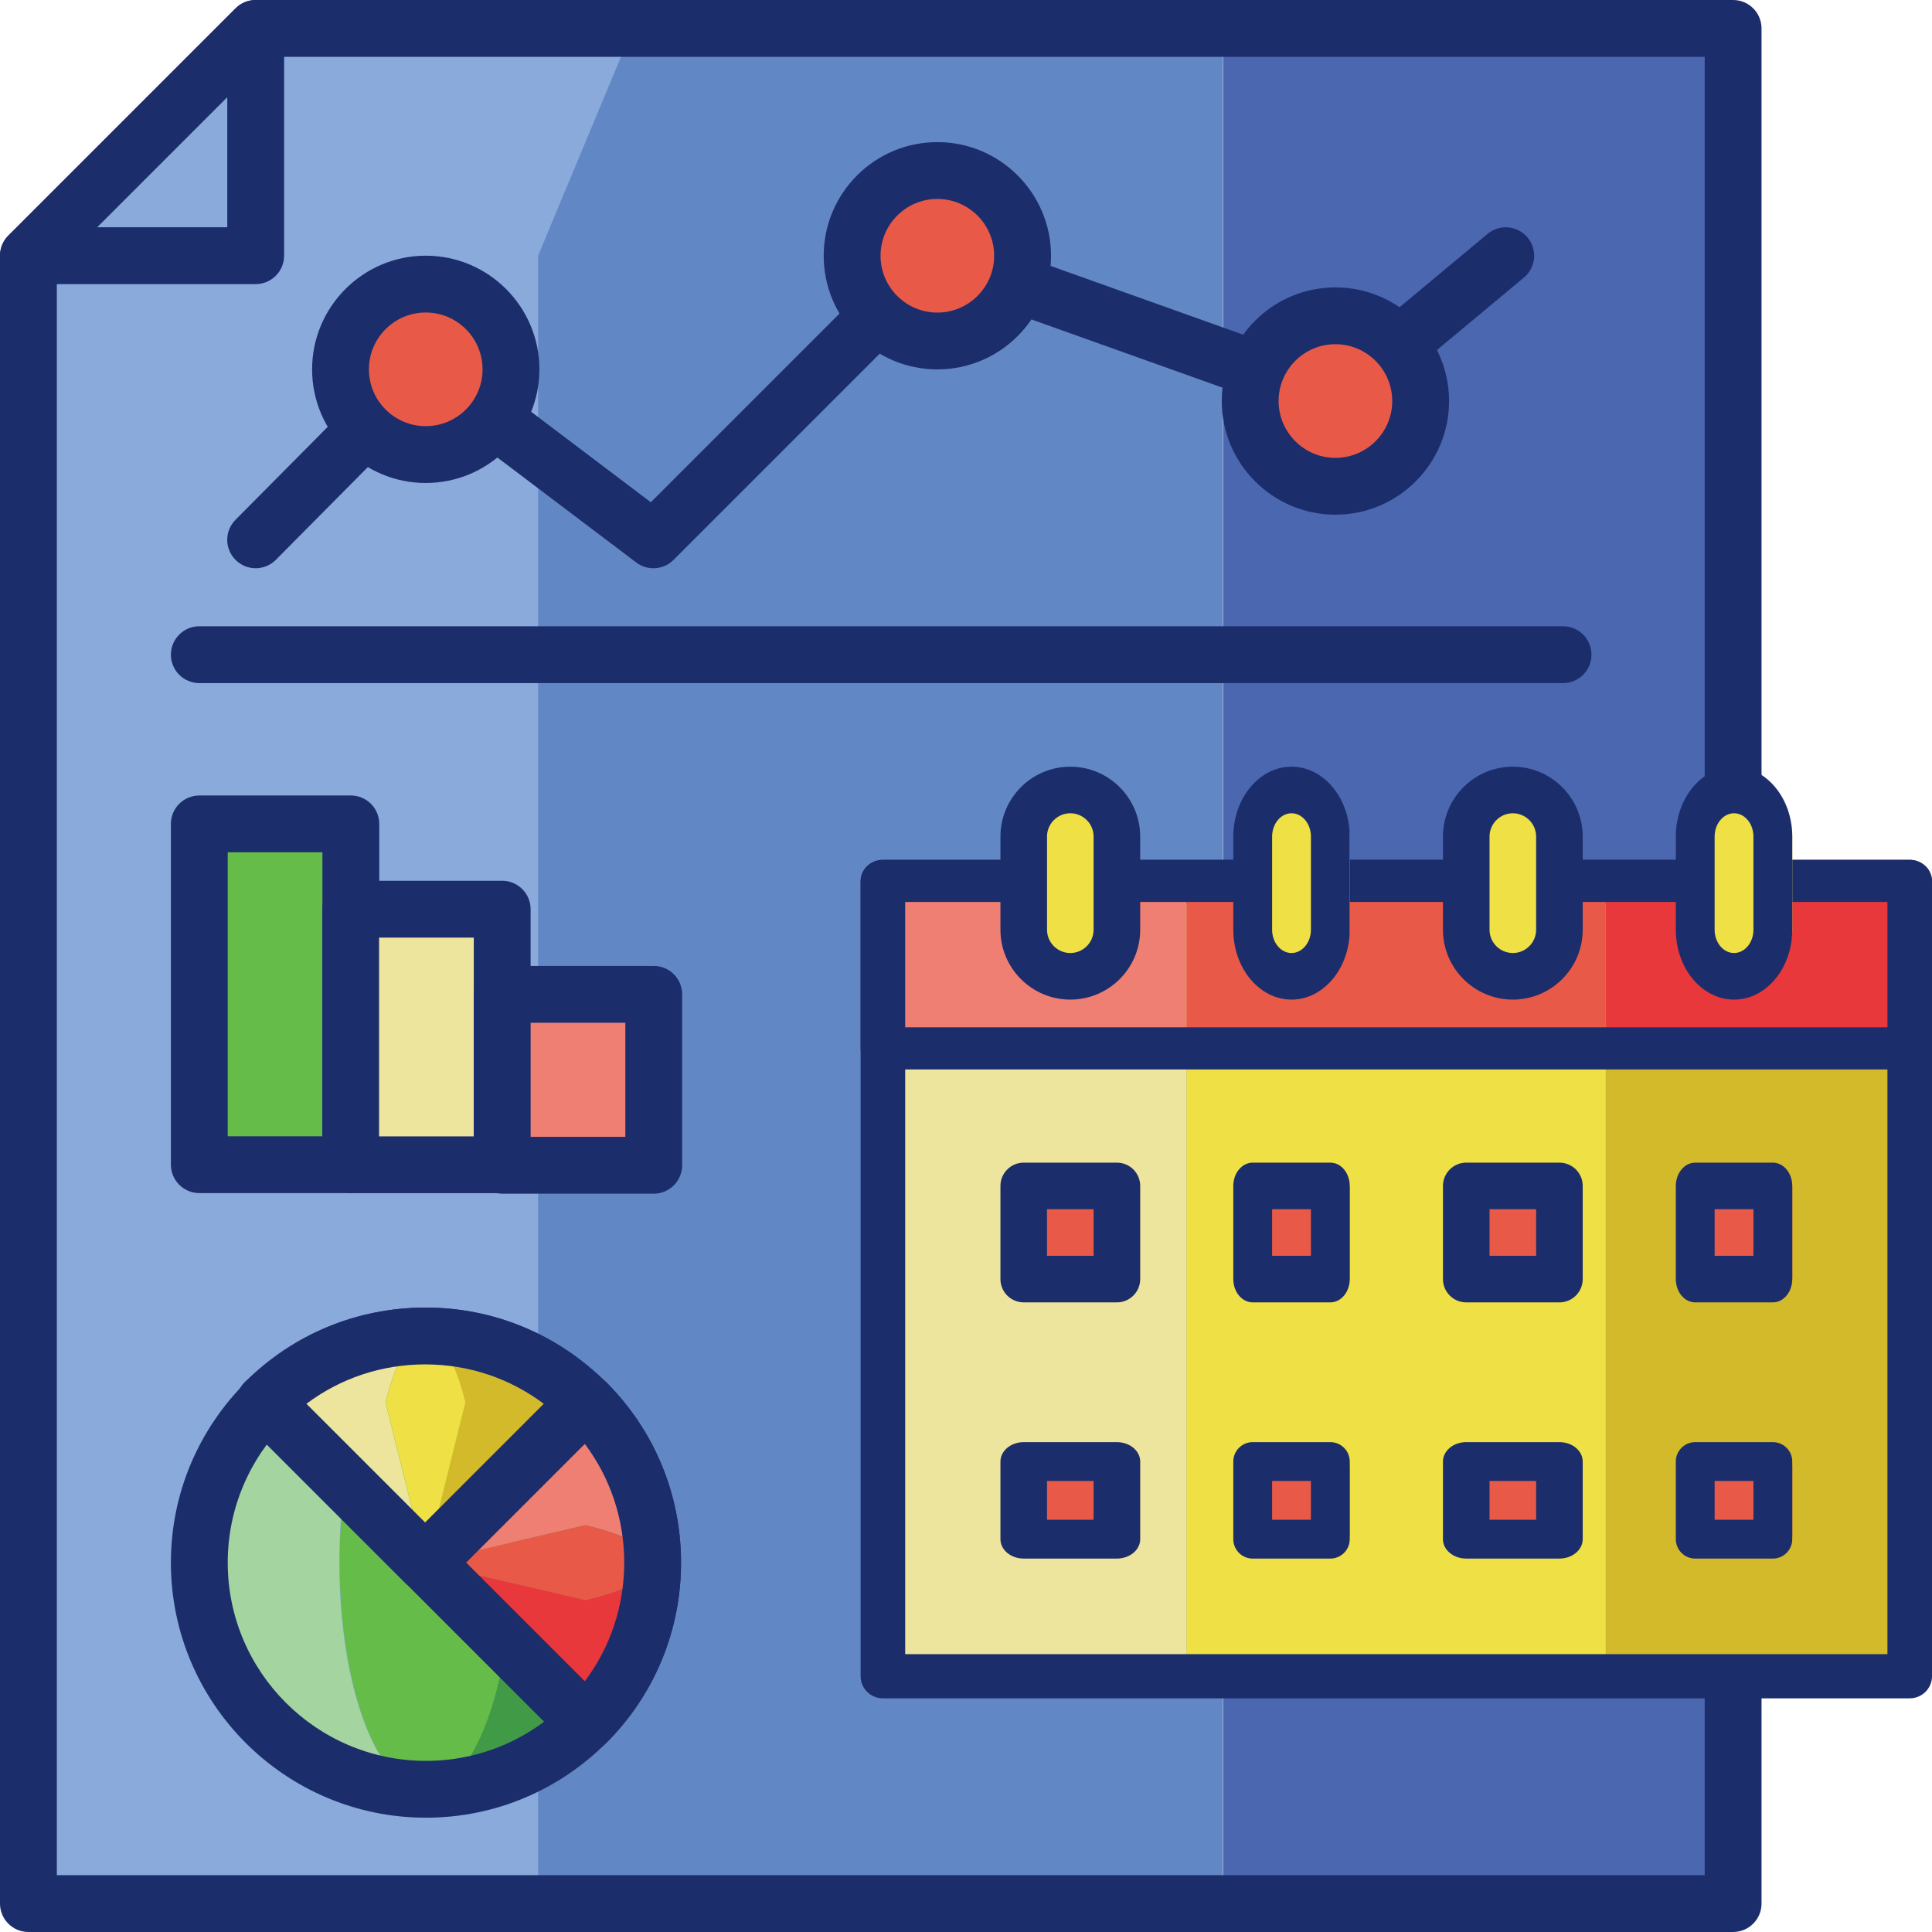 <svg width="110" height="110" viewBox="0 0 110 110" fill="none" xmlns="http://www.w3.org/2000/svg">
<path d="M36.062 1.617H14.57L1.629 14.558V108.381H30.67V14.558L36.062 1.617Z" fill="#89AADB"/>
<path d="M69.629 1.617H98.67V108.381H69.629V1.617Z" fill="#4B67B0"/>
<path d="M36.029 1.617L30.637 14.558V108.381H69.612V1.617H36.029Z" fill="#6287C5"/>
<path d="M98.676 110H1.618C0.724 110 0 109.275 0 108.382V14.559C0 14.13 0.17 13.718 0.474 13.415L13.415 0.474C13.718 0.17 14.13 0 14.559 0H98.676C99.57 0 100.294 0.724 100.294 1.618V108.382C100.294 109.275 99.57 110 98.676 110ZM3.235 106.764H97.058V3.235H15.229L3.235 15.229V106.764Z" fill="#1C2D6B"/>
<path d="M37.203 32.354C36.861 32.354 36.518 32.246 36.227 32.027L24.414 23.097L15.704 31.876C15.074 32.509 14.05 32.514 13.416 31.884C12.782 31.255 12.777 30.231 13.407 29.596L23.114 19.814C23.685 19.239 24.591 19.174 25.238 19.663L37.055 28.596L52.235 13.415C52.677 12.973 53.336 12.826 53.923 13.036L75.7 20.813L84.696 13.316C85.382 12.744 86.402 12.838 86.974 13.524C87.546 14.21 87.454 15.23 86.767 15.802L77.062 23.89C76.622 24.257 76.02 24.363 75.483 24.171L53.799 16.428L38.347 31.88C38.034 32.194 37.619 32.354 37.203 32.354Z" fill="#1C2D6B"/>
<path d="M50.328 50.283H67.567V95.37H50.328V50.283Z" fill="#EDE49D"/>
<path d="M91.434 50.283H108.673V95.37H91.434V50.283Z" fill="#D3BA2A"/>
<path d="M67.559 50.283H91.428V95.37H67.559V50.283Z" fill="#EEE045"/>
<path d="M108.732 96.696H50.268C49.568 96.696 49 96.132 49 95.438V50.215C49 49.52 49.568 48.956 50.268 48.956H108.732C109.432 48.956 110 49.52 110 50.215V95.438C110 96.132 109.433 96.696 108.732 96.696ZM51.537 94.18H107.463V51.472H51.537V94.18Z" fill="#1C2D6B"/>
<path d="M50.328 50.283H67.567V59.565H50.328V50.283Z" fill="#EF7F72"/>
<path d="M91.434 50.283H108.673V59.565H91.434V50.283Z" fill="#E8383B"/>
<path d="M67.559 50.283H91.428V59.565H67.559V50.283Z" fill="#E95947"/>
<path d="M108.732 60.891H50.268C49.568 60.891 49 60.354 49 59.692V50.156C49 49.493 49.568 48.956 50.268 48.956H108.732C109.432 48.956 110 49.493 110 50.156V59.692C110 60.354 109.433 60.891 108.732 60.891ZM51.537 58.492H107.463V51.355H51.537V58.492Z" fill="#1C2D6B"/>
<path d="M96.742 67.522H102.047V72.826H96.742V67.522Z" fill="#E95947"/>
<path d="M83.484 67.522H88.789V72.826H83.484V67.522Z" fill="#E95947"/>
<path d="M71.543 67.522H76.847V72.826H71.543V67.522Z" fill="#E95947"/>
<path d="M58.281 67.522H63.586V72.826H58.281V67.522Z" fill="#E95947"/>
<path d="M71.543 83.435H76.847V87.413H71.543V83.435Z" fill="#E95947"/>
<path d="M83.484 83.435H88.789V87.413H83.484V83.435Z" fill="#E95947"/>
<path d="M96.742 83.435H102.047V87.413H96.742V83.435Z" fill="#E95947"/>
<path d="M88.787 88.739H83.482C82.75 88.739 82.156 88.245 82.156 87.634V83.214C82.156 82.604 82.75 82.109 83.482 82.109H88.787C89.519 82.109 90.113 82.604 90.113 83.214V87.634C90.113 88.244 89.52 88.739 88.787 88.739ZM84.808 86.529H87.461V84.319H84.808V86.529Z" fill="#1C2D6B"/>
<path d="M100.939 88.739H96.519C95.909 88.739 95.414 88.245 95.414 87.634V83.214C95.414 82.604 95.909 82.109 96.519 82.109H100.939C101.55 82.109 102.044 82.604 102.044 83.214V87.634C102.044 88.244 101.55 88.739 100.939 88.739ZM97.624 86.529H99.834V84.319H97.624V86.529Z" fill="#1C2D6B"/>
<path d="M58.281 83.435H63.586V87.413H58.281V83.435Z" fill="#E95947"/>
<path d="M100.939 74.152H96.519C95.909 74.152 95.414 73.559 95.414 72.826V67.522C95.414 66.789 95.909 66.196 96.519 66.196H100.939C101.55 66.196 102.044 66.789 102.044 67.522V72.826C102.044 73.558 101.55 74.152 100.939 74.152ZM97.624 71.5H99.834V68.848H97.624V71.5Z" fill="#1C2D6B"/>
<path d="M88.787 74.152H83.482C82.75 74.152 82.156 73.559 82.156 72.826V67.522C82.156 66.789 82.75 66.196 83.482 66.196H88.787C89.519 66.196 90.113 66.789 90.113 67.522V72.826C90.113 73.558 89.52 74.152 88.787 74.152ZM84.808 71.5H87.461V68.848H84.808V71.5Z" fill="#1C2D6B"/>
<path d="M75.744 74.152H71.324C70.713 74.152 70.219 73.559 70.219 72.826V67.522C70.219 66.789 70.713 66.196 71.324 66.196H75.744C76.355 66.196 76.849 66.789 76.849 67.522V72.826C76.849 73.558 76.355 74.152 75.744 74.152ZM72.429 71.5H74.639V68.848H72.429V71.5Z" fill="#1C2D6B"/>
<path d="M63.591 74.152H58.287C57.555 74.152 56.961 73.559 56.961 72.826V67.522C56.961 66.789 57.555 66.196 58.287 66.196H63.591C64.324 66.196 64.918 66.789 64.918 67.522V72.826C64.918 73.558 64.324 74.152 63.591 74.152ZM59.613 71.5H62.265V68.848H59.613V71.5Z" fill="#1C2D6B"/>
<path d="M75.744 88.739H71.324C70.713 88.739 70.219 88.245 70.219 87.634V83.214C70.219 82.604 70.713 82.109 71.324 82.109H75.744C76.355 82.109 76.849 82.604 76.849 83.214V87.634C76.849 88.244 76.355 88.739 75.744 88.739ZM72.429 86.529H74.639V84.319H72.429V86.529Z" fill="#1C2D6B"/>
<path d="M63.591 88.739H58.287C57.555 88.739 56.961 88.245 56.961 87.634V83.214C56.961 82.604 57.555 82.109 58.287 82.109H63.591C64.324 82.109 64.918 82.604 64.918 83.214V87.634C64.918 88.244 64.324 88.739 63.591 88.739ZM59.613 86.529H62.265V84.319H59.613V86.529Z" fill="#1C2D6B"/>
<path d="M99.394 55.587C97.93 55.587 96.742 54.4 96.742 52.935V47.631C96.742 46.166 97.93 44.978 99.394 44.978C100.859 44.978 102.047 46.166 102.047 47.631V52.935C102.047 54.4 100.859 55.587 99.394 55.587Z" fill="#EEE045"/>
<path d="M86.136 55.587C84.672 55.587 83.484 54.4 83.484 52.935V47.631C83.484 46.166 84.672 44.978 86.136 44.978C87.601 44.978 88.789 46.166 88.789 47.631V52.935C88.789 54.4 87.601 55.587 86.136 55.587Z" fill="#EEE045"/>
<path d="M74.195 55.587C72.73 55.587 71.543 54.4 71.543 52.935V47.631C71.543 46.166 72.73 44.978 74.195 44.978C75.66 44.978 76.847 46.166 76.847 47.631V52.935C76.847 54.4 75.66 55.587 74.195 55.587Z" fill="#EEE045"/>
<path d="M60.933 55.587C59.468 55.587 58.281 54.4 58.281 52.935V47.631C58.281 46.166 59.468 44.978 60.933 44.978C62.398 44.978 63.586 46.166 63.586 47.631V52.935C63.586 54.4 62.398 55.587 60.933 55.587Z" fill="#EEE045"/>
<path d="M98.729 56.913C96.901 56.913 95.414 55.128 95.414 52.935V47.631C95.414 45.437 96.901 43.652 98.729 43.652C100.557 43.652 102.044 45.437 102.044 47.631V52.935C102.044 55.128 100.557 56.913 98.729 56.913ZM98.729 46.304C98.12 46.304 97.624 46.9 97.624 47.631V52.935C97.624 53.666 98.12 54.261 98.729 54.261C99.338 54.261 99.834 53.666 99.834 52.935V47.631C99.834 46.899 99.339 46.304 98.729 46.304Z" fill="#1C2D6B"/>
<path d="M86.135 56.913C83.941 56.913 82.156 55.128 82.156 52.935V47.631C82.156 45.437 83.941 43.652 86.135 43.652C88.328 43.652 90.113 45.437 90.113 47.631V52.935C90.113 55.128 88.328 56.913 86.135 56.913ZM86.135 46.304C85.403 46.304 84.808 46.9 84.808 47.631V52.935C84.808 53.666 85.403 54.261 86.135 54.261C86.866 54.261 87.461 53.666 87.461 52.935V47.631C87.461 46.899 86.866 46.304 86.135 46.304Z" fill="#1C2D6B"/>
<path d="M73.534 56.913C71.706 56.913 70.219 55.128 70.219 52.935V47.631C70.219 45.437 71.706 43.652 73.534 43.652C75.362 43.652 76.849 45.437 76.849 47.631V52.935C76.849 55.128 75.362 56.913 73.534 56.913ZM73.534 46.304C72.925 46.304 72.429 46.9 72.429 47.631V52.935C72.429 53.666 72.925 54.261 73.534 54.261C74.143 54.261 74.639 53.666 74.639 52.935V47.631C74.639 46.899 74.144 46.304 73.534 46.304Z" fill="#1C2D6B"/>
<path d="M60.939 56.913C58.745 56.913 56.961 55.128 56.961 52.935V47.631C56.961 45.437 58.745 43.652 60.939 43.652C63.133 43.652 64.918 45.437 64.918 47.631V52.935C64.918 55.128 63.133 56.913 60.939 56.913ZM60.939 46.304C60.208 46.304 59.613 46.9 59.613 47.631V52.935C59.613 53.666 60.208 54.261 60.939 54.261C61.67 54.261 62.265 53.666 62.265 52.935V47.631C62.265 46.899 61.671 46.304 60.939 46.304Z" fill="#1C2D6B"/>
<path d="M88.995 38.892H11.348C10.455 38.892 9.73 38.168 9.73 37.275C9.73 36.381 10.455 35.657 11.348 35.657H88.995C89.888 35.657 90.612 36.381 90.612 37.275C90.612 38.168 89.888 38.892 88.995 38.892Z" fill="#1C2D6B"/>
<path d="M24.251 25.881C26.932 25.881 29.104 23.708 29.104 21.028C29.104 18.348 26.932 16.175 24.251 16.175C21.571 16.175 19.398 18.348 19.398 21.028C19.398 23.708 21.571 25.881 24.251 25.881Z" fill="#E95947"/>
<path d="M53.388 19.414C56.068 19.414 58.241 17.241 58.241 14.561C58.241 11.881 56.068 9.708 53.388 9.708C50.708 9.708 48.535 11.881 48.535 14.561C48.535 17.241 50.708 19.414 53.388 19.414Z" fill="#E95947"/>
<path d="M76.052 27.685C78.732 27.685 80.905 25.513 80.905 22.832C80.905 20.152 78.732 17.98 76.052 17.98C73.372 17.98 71.199 20.152 71.199 22.832C71.199 25.513 73.372 27.685 76.052 27.685Z" fill="#E95947"/>
<path d="M24.24 27.499C20.672 27.499 17.77 24.597 17.77 21.029C17.77 17.461 20.672 14.558 24.24 14.558C27.808 14.558 30.711 17.461 30.711 21.029C30.711 24.597 27.808 27.499 24.24 27.499ZM24.24 17.793C22.456 17.793 21.005 19.244 21.005 21.029C21.005 22.813 22.456 24.264 24.24 24.264C26.024 24.264 27.475 22.813 27.475 21.029C27.475 19.244 26.024 17.793 24.24 17.793Z" fill="#1C2D6B"/>
<path d="M53.369 21.032C49.801 21.032 46.898 18.13 46.898 14.562C46.898 10.994 49.801 8.091 53.369 8.091C56.937 8.091 59.84 10.994 59.84 14.562C59.84 18.13 56.937 21.032 53.369 21.032ZM53.369 11.327C51.585 11.327 50.134 12.778 50.134 14.562C50.134 16.346 51.585 17.797 53.369 17.797C55.153 17.797 56.604 16.346 56.604 14.562C56.604 12.778 55.153 11.327 53.369 11.327Z" fill="#1C2D6B"/>
<path d="M76.033 29.304C72.465 29.304 69.562 26.401 69.562 22.833C69.562 19.265 72.465 16.363 76.033 16.363C79.601 16.363 82.504 19.265 82.504 22.833C82.504 26.401 79.601 29.304 76.033 29.304ZM76.033 19.598C74.249 19.598 72.798 21.049 72.798 22.833C72.798 24.618 74.249 26.069 76.033 26.069C77.817 26.069 79.268 24.618 79.268 22.833C79.268 21.049 77.817 19.598 76.033 19.598Z" fill="#1C2D6B"/>
<path d="M11.301 46.909H19.928V66.311H11.301V46.909Z" fill="#65BC49"/>
<path d="M19.976 67.929H11.348C10.455 67.929 9.73 67.205 9.73 66.312V46.91C9.73 46.016 10.455 45.292 11.348 45.292H19.976C20.869 45.292 21.593 46.016 21.593 46.91V66.312C21.593 67.205 20.869 67.929 19.976 67.929ZM12.966 64.694H18.358V48.527H12.966V64.694Z" fill="#1C2D6B"/>
<path d="M19.93 51.764H28.557V66.315H19.93V51.764Z" fill="#EDE49D"/>
<path d="M28.593 67.934H19.965C19.072 67.934 18.348 67.21 18.348 66.317V51.766C18.348 50.872 19.072 50.148 19.965 50.148H28.593C29.486 50.148 30.21 50.872 30.21 51.766V66.317C30.21 67.21 29.486 67.934 28.593 67.934ZM21.583 64.699H26.975V53.383H21.583V64.699Z" fill="#1C2D6B"/>
<path d="M28.609 56.613H37.237V66.343H28.609V56.613Z" fill="#EF7F72"/>
<path d="M37.222 67.962H28.594C27.701 67.962 26.977 67.238 26.977 66.344V56.614C26.977 55.72 27.701 54.996 28.594 54.996H37.222C38.115 54.996 38.839 55.72 38.839 56.614V66.344C38.839 67.237 38.115 67.962 37.222 67.962ZM30.212 64.727H35.604V58.231H30.212V64.727Z" fill="#1C2D6B"/>
<path d="M19.316 88.969C19.316 81.843 21.505 76.065 24.205 76.065C17.078 76.065 11.301 81.843 11.301 88.969C11.301 96.096 17.078 101.874 24.205 101.874C21.505 101.874 19.316 96.096 19.316 88.969Z" fill="#A4D4A0"/>
<path d="M24.207 76.065C26.907 76.065 29.097 81.843 29.097 88.969C29.097 96.096 26.907 101.874 24.207 101.874C31.334 101.874 37.111 96.096 37.111 88.969C37.111 81.843 31.334 76.065 24.207 76.065Z" fill="#419B46"/>
<path d="M24.229 101.874C26.93 101.874 29.119 96.096 29.119 88.969C29.119 81.843 26.93 76.065 24.229 76.065C21.529 76.065 19.34 81.843 19.34 88.969C19.34 96.096 21.529 101.874 24.229 101.874Z" fill="#65BC49"/>
<path d="M24.253 103.492C16.245 103.492 9.73 96.977 9.73 88.97C9.73 80.963 16.245 74.448 24.253 74.448C32.26 74.448 38.775 80.962 38.775 88.97C38.775 96.978 32.26 103.492 24.253 103.492ZM24.253 77.683C18.029 77.683 12.966 82.746 12.966 88.97C12.966 95.194 18.029 100.257 24.253 100.257C30.476 100.257 35.539 95.194 35.539 88.97C35.539 82.746 30.476 77.683 24.253 77.683Z" fill="#1C2D6B"/>
<path d="M33.328 99.709C32.914 99.709 32.501 99.551 32.185 99.235L13.935 80.985C13.303 80.353 13.303 79.329 13.935 78.698C14.567 78.066 15.59 78.066 16.222 78.698L34.472 96.947C35.104 97.579 35.104 98.603 34.472 99.235C34.156 99.551 33.742 99.709 33.328 99.709Z" fill="#1C2D6B"/>
<path d="M21.949 79.844C22.529 77.509 23.332 76.065 24.218 76.065C20.655 76.065 17.428 77.51 15.094 79.844L24.218 88.969L21.949 79.844Z" fill="#EDE49D"/>
<path d="M24.207 76.065C25.093 76.065 25.896 77.51 26.477 79.844L24.207 88.969L33.332 79.845C30.997 77.51 27.771 76.065 24.207 76.065Z" fill="#D3BA2A"/>
<path d="M26.496 79.844C25.915 77.509 25.113 76.065 24.227 76.065C23.34 76.065 22.538 77.51 21.957 79.844L24.227 88.969L26.496 79.844Z" fill="#EEE045"/>
<path d="M24.204 90.587C23.774 90.587 23.363 90.417 23.06 90.114L13.935 80.989C13.632 80.685 13.461 80.274 13.461 79.845C13.461 79.416 13.631 79.004 13.935 78.701C16.677 75.958 20.325 74.448 24.204 74.448C28.083 74.448 31.73 75.958 34.472 78.701C35.104 79.332 35.104 80.357 34.472 80.988L25.347 90.113C25.044 90.417 24.633 90.587 24.204 90.587ZM17.447 79.926L24.204 86.682L30.959 79.926C29.02 78.47 26.673 77.683 24.204 77.683C21.735 77.683 19.387 78.47 17.447 79.926Z" fill="#1C2D6B"/>
<path d="M33.332 86.837C35.667 87.383 37.111 88.138 37.111 88.971C37.111 85.408 35.667 82.181 33.332 79.847L24.207 88.971L33.332 86.837Z" fill="#EF7F72"/>
<path d="M33.332 91.101L24.207 88.967L33.332 98.091C35.667 95.756 37.111 92.53 37.111 88.967C37.111 89.8 35.667 90.555 33.332 91.101Z" fill="#E8383B"/>
<path d="M33.332 91.107C35.667 90.561 37.111 89.806 37.111 88.973C37.111 88.139 35.667 87.385 33.332 86.838L24.207 88.973L33.332 91.107Z" fill="#E95947"/>
<path d="M33.379 99.709C32.965 99.709 32.551 99.551 32.235 99.235L23.111 90.11C22.479 89.479 22.479 88.454 23.111 87.823L32.235 78.698C32.867 78.066 33.891 78.067 34.523 78.698C37.266 81.441 38.776 85.088 38.776 88.967C38.776 92.846 37.266 96.493 34.523 99.236C34.207 99.551 33.793 99.709 33.379 99.709ZM26.542 88.967L33.298 95.723C34.753 93.783 35.541 91.436 35.541 88.967C35.541 86.498 34.753 84.15 33.298 82.21L26.542 88.967Z" fill="#1C2D6B"/>
<path d="M14.558 16.176H1.618C0.963 16.176 0.373 15.781 0.123 15.177C-0.127 14.573 0.011 13.877 0.474 13.414L13.414 0.474C13.876 0.012 14.57 -0.127 15.177 0.123C15.782 0.373 16.176 0.963 16.176 1.617V14.558C16.175 15.451 15.451 16.176 14.558 16.176ZM5.523 12.94H12.94V5.523L5.523 12.94Z" fill="#1C2D6B"/>
</svg>

